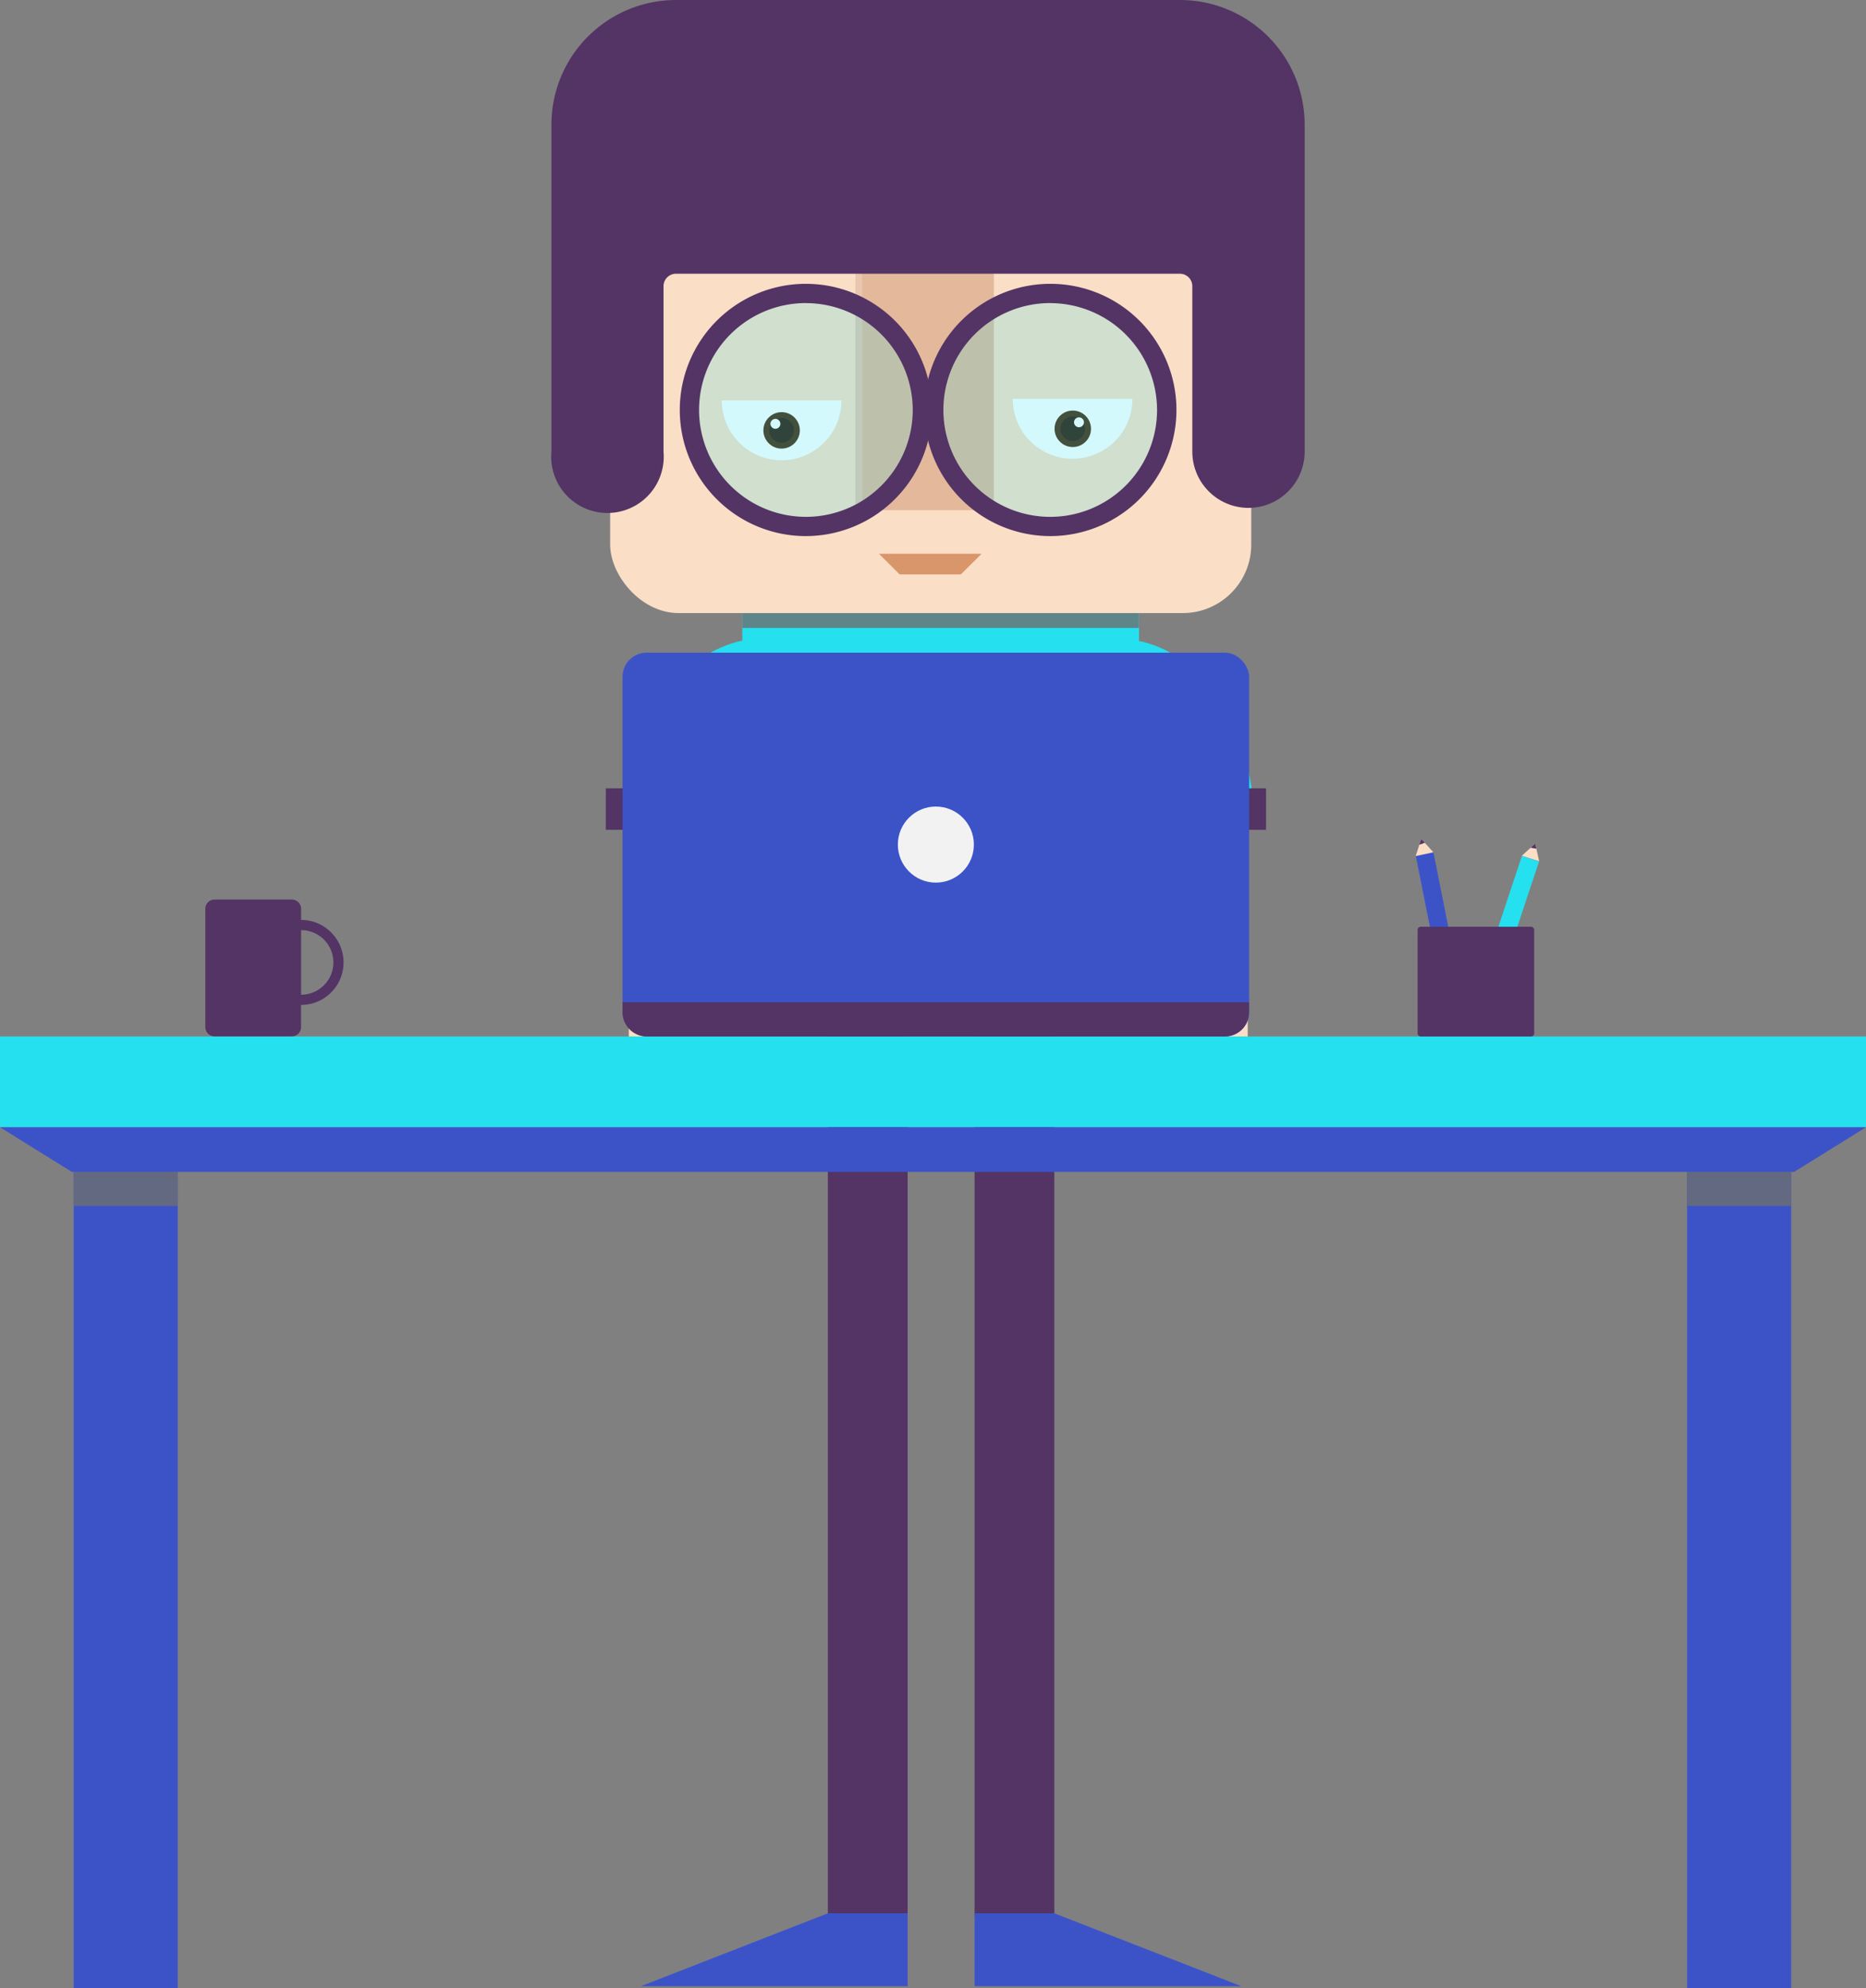 <svg xmlns="http://www.w3.org/2000/svg" viewBox="0 0 364.7 388.34"><rect x="0" y="0" width="364.7" height="388.34" fill="#808080" stroke="none"/><defs><style>.cls-1{isolation:isolate;}.cls-2{fill:#fbdec6;}.cls-3{fill:#533465;}.cls-4{fill:#25e0ef;}.cls-5{fill:#3c53c8;}.cls-6{fill:#6d6e70;opacity:0.8;mix-blend-mode:multiply;}.cls-7{fill:#f2f2f2;}.cls-8{fill:#e8c6af;}.cls-9{fill:#e4b99b;}.cls-10{fill:#fff;}.cls-11{fill:#4b2c11;}.cls-12{fill:#331d0f;}.cls-13{fill:#d8966a;}.cls-14{opacity:0.2;}</style></defs><title>glassman</title><g class="cls-1"><g id="Layer_1" data-name="Layer 1"><rect class="cls-2" x="122.9" y="156.73" width="7.79" height="61.26"/><rect class="cls-2" x="236.06" y="154.74" width="7.8" height="63.26"/><rect class="cls-3" x="161.8" y="161.99" width="15.59" height="212.25"/><rect class="cls-3" x="190.47" y="161.99" width="15.59" height="212.25"/><path class="cls-4" d="M833.15,341.94s-14.29,2.2-20,20A53.1,53.1,0,0,0,811,372.65l10.34,0.16,0.17-1.35c2.53-19.71,15-19.45,15-19.45l0.09,24.1h70.72l0.08-24.1s12.44-.25,15,19.45l0.17,1.35,10.34-.16A53,53,0,0,0,930.68,362c-5.75-17.85-20-20-20-20V331.68H833.15v10.26Z" transform="translate(-688.07 -216.79)"/><polygon class="cls-5" points="177.4 373.74 177.4 387.98 125.26 387.98 161.8 373.74 177.4 373.74"/><polygon class="cls-5" points="190.47 373.74 190.47 387.98 242.61 387.98 206.06 373.74 190.47 373.74"/><rect class="cls-3" x="118.4" y="153.99" width="14.98" height="8.11"/><rect class="cls-3" x="232.46" y="153.99" width="14.98" height="8.11"/><rect class="cls-4" y="202.46" width="364.7" height="17.74"/><polygon class="cls-5" points="350.67 228.91 14.03 228.91 0 220.2 364.7 220.2 350.67 228.91"/><rect class="cls-5" x="14.4" y="228.9" width="20.34" height="159.44"/><rect class="cls-5" x="329.73" y="228.9" width="20.34" height="159.44"/><rect class="cls-6" x="329.73" y="228.9" width="20.34" height="6.67"/><rect class="cls-6" x="14.4" y="228.9" width="20.34" height="6.67"/><path class="cls-3" d="M746.92,396.49h0v-2.18a1.8,1.8,0,0,0-1.8-1.8H730a1.8,1.8,0,0,0-1.8,1.8v23.12a1.8,1.8,0,0,0,1.8,1.8h15.11a1.81,1.81,0,0,0,1.8-1.8v-4.34h0A8.3,8.3,0,0,0,746.92,396.49Zm0,14.61h0V398.48h0A6.31,6.31,0,0,1,746.92,411.1Z" transform="translate(-688.07 -216.79)"/><rect class="cls-5" x="967.91" y="383.32" width="3.52" height="32.38" transform="translate(-747.42 -19.77) rotate(-11.26)"/><polygon class="cls-2" points="276.69 167.22 277.77 163.86 280.14 166.48 276.69 167.22"/><polygon class="cls-3" points="278.47 164.63 277.77 163.86 277.4 165.01 278.47 164.63"/><rect class="cls-4" x="980.36" y="383.66" width="3.52" height="32.38" transform="translate(-511.8 -506.18) rotate(18.39)"/><polygon class="cls-2" points="297.44 167.16 300.05 164.78 300.81 168.23 297.44 167.16"/><polygon class="cls-3" points="300.27 165.79 300.05 164.78 299.16 165.59 300.27 165.79"/><rect class="cls-3" x="277.06" y="181.03" width="22.79" height="21.43" rx="0.61" ry="0.61"/><rect class="cls-5" x="121.67" y="127.49" width="122.47" height="74.97" rx="4.72" ry="4.72"/><path class="cls-3" d="M809.74,412.58v1.95a4.72,4.72,0,0,0,4.72,4.72h113a4.72,4.72,0,0,0,4.72-4.72v-1.95H809.74Z" transform="translate(-688.07 -216.79)"/><circle class="cls-7" cx="182.91" cy="164.98" r="7.43"/><rect class="cls-6" x="145.08" y="118.74" width="77.49" height="3.92"/><rect class="cls-2" x="119.25" y="11.58" width="125.3" height="108.18" rx="13.39" ry="13.39"/><rect class="cls-8" x="167.17" y="19.85" width="2.67" height="79.82"/><rect class="cls-9" x="168.51" y="19.85" width="25.74" height="79.82"/><path class="cls-3" d="M932.1,316a11,11,0,0,1-11-11V272.69a2.43,2.43,0,0,0-2.43-2.43H820.18a2.44,2.44,0,0,0-2.43,2.43V305a11,11,0,1,1-21.91,0V241.13a24.37,24.37,0,0,1,24.35-24.34h98.53a24.37,24.37,0,0,1,24.34,24.34V305A11,11,0,0,1,932.1,316Z" transform="translate(-688.07 -216.79)"/><path class="cls-10" d="M852.53,295a11.7,11.7,0,1,1-23.4,0h23.4Z" transform="translate(-688.07 -216.79)"/><circle class="cls-11" cx="152.76" cy="84.07" r="3.56"/><circle class="cls-12" cx="152.76" cy="84.07" r="2.41"/><circle class="cls-10" cx="151.55" cy="82.79" r="0.97"/><path class="cls-10" d="M886,294.7a11.7,11.7,0,0,0,23.4,0H886Z" transform="translate(-688.07 -216.79)"/><circle class="cls-11" cx="209.67" cy="83.76" r="3.56"/><circle class="cls-12" cx="209.67" cy="83.76" r="2.41"/><circle class="cls-10" cx="210.88" cy="82.49" r="0.97"/><polyline class="cls-13" points="171.78 108.17 175.83 112.2 187.79 112.2 191.85 108.17"/><g class="cls-14"><path class="cls-4" d="M893.83,319.65a22.78,22.78,0,1,1,22.78-22.78A22.81,22.81,0,0,1,893.83,319.65Z" transform="translate(-688.07 -216.79)"/></g><g class="cls-14"><path class="cls-4" d="M845.57,319.74A22.78,22.78,0,1,1,868.36,297,22.81,22.81,0,0,1,845.57,319.74Z" transform="translate(-688.07 -216.79)"/></g><path class="cls-3" d="M893.33,321.51A24.64,24.64,0,1,1,918,296.87,24.67,24.67,0,0,1,893.33,321.51Zm0-45.52a20.88,20.88,0,1,0,20.88,20.88A20.91,20.91,0,0,0,893.33,276Z" transform="translate(-688.07 -216.79)"/><path class="cls-3" d="M845.57,321.51a24.64,24.64,0,1,1,24.64-24.64A24.67,24.67,0,0,1,845.57,321.51Zm0-45.52a20.88,20.88,0,1,0,20.89,20.88A20.91,20.91,0,0,0,845.57,276Z" transform="translate(-688.07 -216.79)"/></g></g></svg>